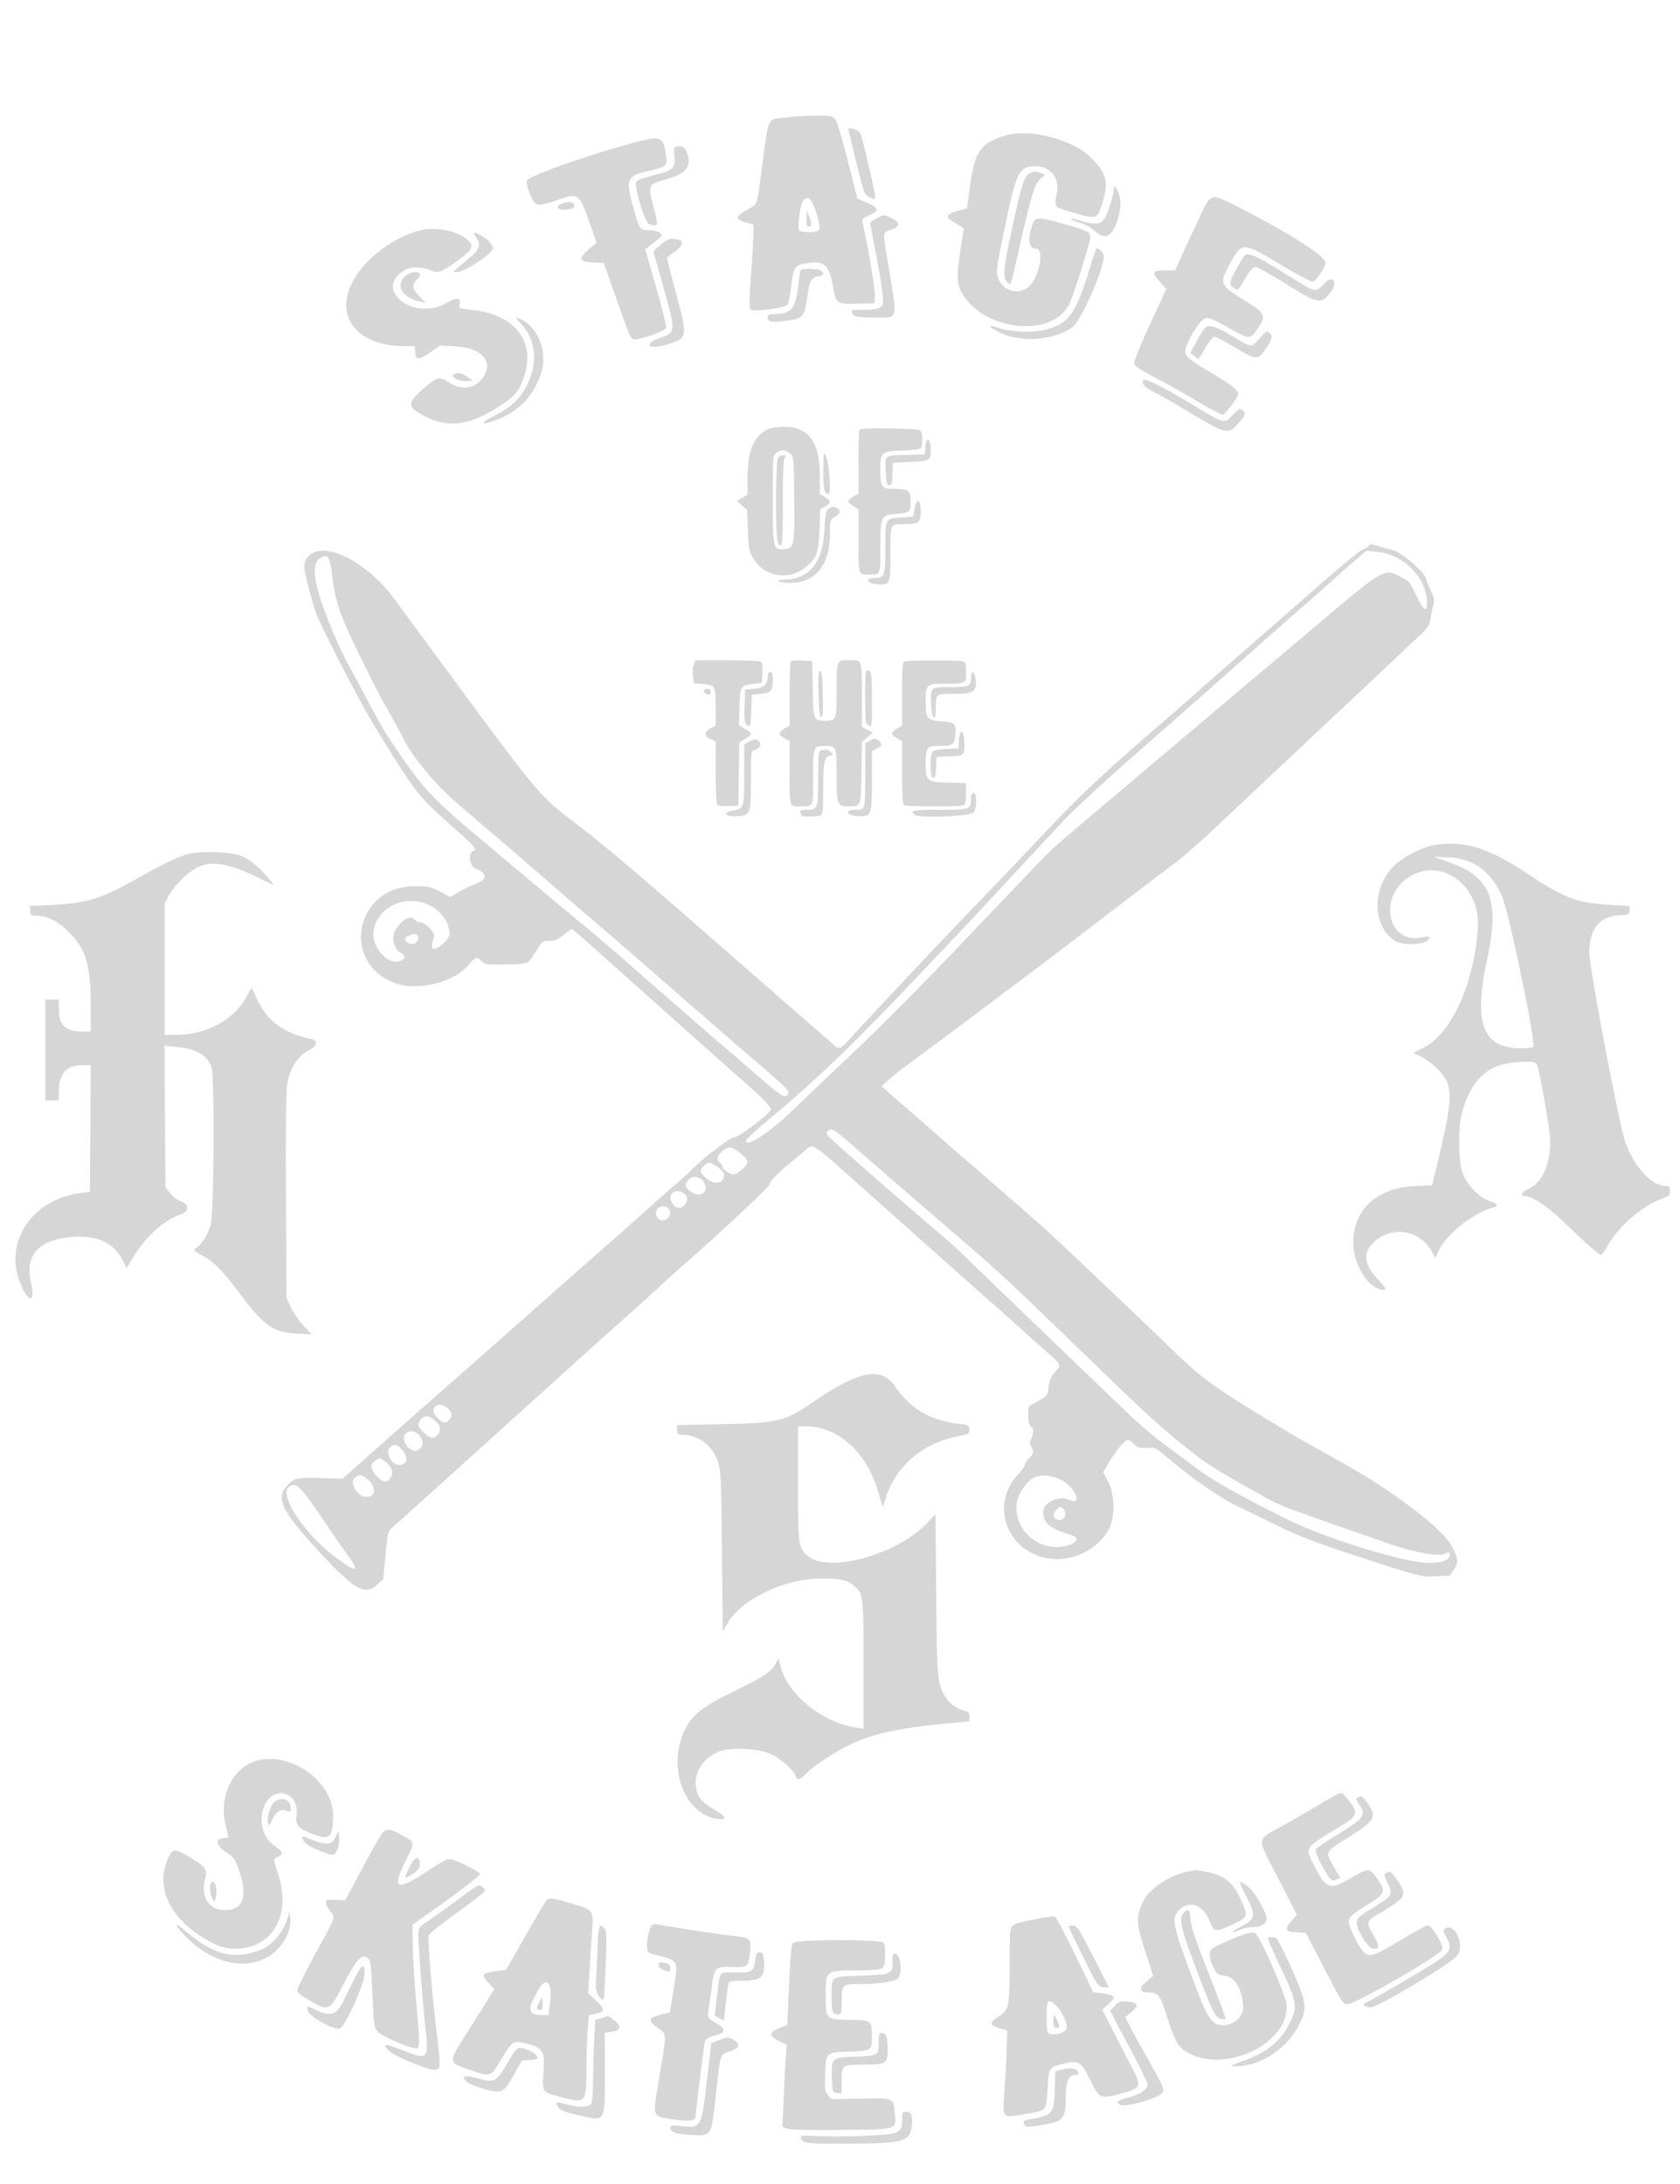 <svg xmlns="http://www.w3.org/2000/svg" viewBox="0 0 1000 1300">

<path fill="#d6d6d6" d="M476.899 69.218c-7.48.395-14.77 1.163-16.2 1.706-3.344 1.272-3.904 3.501-7.175 28.576-3.162 24.236-2.242 21.62-8.948 25.456-6.848 3.918-7.031 5.557-.826 7.374l4.75 1.391-.037 5.389c-.021 2.965-.666 14.06-1.433 24.657-1.02 14.067-1.098 19.565-.291 20.372 1.738 1.738 21.052-.878 22.186-3.005.48-.899 1.427-6.05 2.105-11.447 1.41-11.222 2.136-12.138 10.47-13.211 9.533-1.227 12.009 1.306 14.495 14.826 1.754 9.536 2.188 9.822 14.36 9.482l10.145-.284.309-4.282c.244-3.379-4.76-32.834-7.455-43.883-.44-1.803.237-2.503 4.059-4.193 6.064-2.683 5.785-4.361-1.228-7.403l-5.816-2.522-5.684-22.284c-3.127-12.256-6.334-23.275-7.128-24.487-1.861-2.84-4.227-3.095-20.658-2.228m28.096 7.705c-.003.317 2.12 9.203 4.718 19.746 4.668 18.943 4.762 19.187 8.005 20.734 2.992 1.426 3.282 1.424 3.282-.031 0-2.612-7.862-36.245-8.946-38.271-.899-1.68-7.046-3.577-7.059-2.178m94.202 3.571c-15.275 4.297-19.044 9.525-21.814 30.259l-1.771 13.252-5.806 1.629c-6.339 1.779-7.272 3.427-3.306 5.843 1.375.838 3.561 2.167 4.859 2.953l2.358 1.431-1.843 11.819c-2.431 15.587-2.385 20.88.224 25.835 12.285 23.332 53.884 28.271 64.321 7.636 2.571-5.084 12.581-36.9 12.581-39.989 0-2.96-1.713-3.838-14.897-7.632-15.092-4.344-17.795-4.471-19.153-.899-3.503 9.213-2.834 15.369 1.67 15.369 5.752 0 1.356 19.165-5.413 23.6-6.158 4.035-14.55.99-17.094-6.201-1.298-3.671-1.054-5.542 3.844-29.409 6.907-33.663 8.549-36.99 18.259-36.99 9.371 0 14.611 6.815 12.765 16.6-1.475 7.82-1.719 7.531 9.019 10.68 15.427 4.523 14.978 4.681 18.506-6.49 3.64-11.521 1.803-17.561-8.172-26.871-10.844-10.121-35.321-16.311-49.137-12.425M373 86.14c-27.299 7.578-58.367 18.768-59.37 21.382-.624 1.625 1.677 8.772 3.931 12.212 1.952 2.978 3.956 2.865 14.708-.826 12.035-4.133 12.539-3.776 18.463 13.073l4.341 12.347-4.715 4.149c-6.298 5.542-5.663 7.319 2.76 7.724l6.218.299 7.61 21.5c8.57 24.209 8.474 24 11.061 24 4.148 0 17.88-5.069 18.431-6.803.306-.965-2.344-11.866-5.888-24.226l-6.444-22.471 2.697-2.132c7.928-6.267 7.891-6.216 5.756-7.867-1.068-.826-3.768-1.508-6-1.516-5.68-.022-5.8-.184-9.365-12.672-4.986-17.464-4.25-19.468 8.222-22.38 10.967-2.561 11.906-3.295 11.103-8.68-1.914-12.83-2.398-12.976-23.519-7.113m28.456 1.931c-.364.589-.367 3.04-.006 5.447.803 5.355-1.168 7.806-7.647 9.505-11.285 2.959-14.665 4.174-15.154 5.448-1.158 3.019 5.427 24.315 7.709 24.927 5.57 1.494 5.623 1.345 3.057-8.648-3.965-15.441-4.294-14.769 9.129-18.647 10.977-3.172 13.895-8.613 9.305-17.353-1.009-1.921-5.341-2.381-6.393-.679m211.846 14.941c-3.53 1.422-4.787 5.133-10.323 30.488-5.85 26.792-6.314 31.61-3.328 34.595 1.979 1.979 1.993 1.946 5.327-12.805 8.757-38.749 10.737-45.613 14.009-48.553l3.074-2.763-2.596-.987c-3.02-1.148-3.252-1.147-6.163.025M663 112.948c0 1.072-1.143 5.566-2.539 9.986-3.369 10.663-5.674 11.804-17.131 8.473-7.392-2.148-7.955-1.1-.636 1.183 3.193.996 7.025 3.017 8.514 4.492 6.018 5.957 10.487 4.238 13.697-5.266 2.458-7.28 2.654-12.542.646-17.348-1.622-3.882-2.551-4.435-2.551-1.52m50.146 18.302c-3.697 7.838-8.28 17.722-10.184 21.966l-3.462 7.715-6.25.035c-7.53.041-7.944 1.154-2.622 7.044l3.629 4.017-9.702 20.956c-5.52 11.924-9.563 21.918-9.378 23.186.251 1.736 3.42 3.867 14.323 9.636 7.7 4.075 19.149 10.527 25.441 14.338 6.293 3.811 12.129 6.798 12.969 6.636 1.71-.33 9.09-10.405 9.09-12.411 0-2.145-3.932-5.195-16.128-12.507-15.657-9.388-16.662-10.503-14.521-16.11 2.773-7.262 8.567-15.692 11.246-16.365 1.837-.461 5.151.904 13.36 5.501 13.259 7.425 13.154 7.42 17.614.704 5.211-7.848 4.752-8.944-6.75-16.117-16.024-9.993-16.228-10.464-9.742-22.474 7.084-13.117 7.496-13.109 30.325.597 9.761 5.86 18.29 10.351 19.083 10.046 2.292-.879 7.513-8.723 7.513-11.287 0-3.773-20.868-17.186-49.815-32.02-19.444-9.964-17.88-10.38-26.039 6.914m-235.012-11.912c-1.884 2.27-3.71 16.486-2.299 17.897 1.415 1.415 10.086 1.244 11.559-.229.694-.694.451-3.177-.759-7.763-2.679-10.151-5.534-13.479-8.501-9.905m-143.384 1.806c-5.282 1.964-2.363 4.569 3.82 3.409 2.614-.49 3.469-1.115 3.232-2.36-.386-2.024-3.275-2.454-7.052-1.049m145.331 9.106c-.061 3.592.285 4.75 1.419 4.75 1.843 0 1.858-2.522.036-6.5l-1.374-3-.081 4.75m41.669-.182c-2.062 1.089-3.748 2.307-3.745 2.706.003.399 1.135 6.576 2.514 13.726 3.974 20.597 5.669 32.332 4.983 34.494-.791 2.492-4.211 3.466-12.249 3.489-3.436.009-6.249.159-6.25.333-.029 3.433 2.289 4.184 12.91 4.184 15.276 0 14.523 2.93 8.522-33.136-3.097-18.614-3.208-17.44 1.815-19.114 5.658-1.885 5.94-4.102.853-6.697-4.83-2.464-4.656-2.465-9.353.015M249 137.386c-21.345 6.29-40.45 24.596-42.632 40.85C204.17 194.606 218.172 206 240.489 206h6.39l.311 3.75c.395 4.781 2.011 4.733 9.29-.281l5.439-3.746 9.621.503c17.236.902 23.815 11.354 13.417 21.316-4.311 4.13-11.809 4.218-17.596.208-5.567-3.858-7.102-3.531-14.846 3.165-10.598 9.164-10.489 11.277.887 17.072 13.549 6.902 26.615 5.111 43.475-5.96 9.991-6.56 12.1-9.055 15.042-17.786 6.948-20.627-5.051-36.649-29.637-39.572-9.235-1.098-9.377-1.155-8.776-3.548 1.039-4.142-1.461-4.319-8.154-.575-19.244 10.762-43.293-8.149-24.854-19.544 3.952-2.443 10.35-2.422 16.216.053 4.177 1.762 6.42.905 15.846-6.055 8.278-6.113 9.515-8.153 6.78-11.18-5.676-6.281-20.319-9.387-30.34-6.434m33.032 1.344c.017.423.692 1.644 1.5 2.711 2.822 3.731 1.847 7.13-3.282 11.438-2.613 2.194-6.1 5.13-7.75 6.524l-3 2.534 2.559.031c3.868.048 18.848-9.485 21.176-13.476 1.047-1.797-2.724-6.191-7.33-8.54-2.148-1.096-3.891-1.646-3.873-1.222m111.149 7.064-4.318 3.734 4.488 15.986c9.287 33.074 9.301 32.047-.514 35.626-10.362 3.778-6.935 7.301 3.899 4.007 12.828-3.9 12.802-3.744 5.351-31.812-2.798-10.54-5.087-19.4-5.087-19.688 0-.287 2.025-1.977 4.5-3.754 4.908-3.525 5.773-6.319 2.25-7.263-4.284-1.148-6.269-.553-10.569 3.164m256.402 10.956c-8.922 29.428-12.576 35.016-25.52 39.026-7.633 2.365-21.634 2.112-29.313-.529-7.781-2.677-7.263-1.117.978 2.94 12.089 5.953 32.445 4.258 42.688-3.555 5.222-3.983 18.584-34.239 18.584-42.081 0-2.063-2.359-4.551-4.316-4.551-.247 0-1.642 3.938-3.101 8.75m89.139-1.5c-7.272 12.521-7.643 13.916-4.29 16.113 2.369 1.553 2.488 1.498 4.642-2.135 4.942-8.336 6.492-10.214 8.426-10.215 1.1 0 9.188 4.496 17.973 9.993 18.451 11.544 20.501 12.065 25.423 6.459 6.009-6.844 3.113-12.973-3.001-6.351-4.305 4.663-5.276 4.637-13.395-.361-32.654-20.104-32.072-19.884-35.778-13.503m-262.055 5.5c-.248.412-.989 5.025-1.648 10.25-1.665 13.218-4.212 15.976-14.769 15.994-2.52.005-3.25.431-3.25 1.899 0 2.762 2.112 3.17 10.74 2.077 10.194-1.293 11.101-2.279 12.683-13.784 1.373-9.989 2.292-11.745 6.646-12.701 3.189-.701 3.578-1.438 1.731-3.285-1.301-1.301-11.396-1.676-12.133-.45m-234.973 3.276c-6.754 5.313-2.531 13.181 8.306 15.474l3.5.74-3.75-3.668c-4.405-4.309-4.753-7.281-1.239-10.582 4.24-3.984-1.974-5.774-6.817-1.964m68.056 28.224c9.404 9.727 10.752 23.61 3.645 37.548-4.182 8.201-9.276 12.708-21.301 18.841-5.827 2.972-5.459 4.282.647 2.305 15.43-4.996 25.391-15.117 29.752-30.231 3.262-11.302-2.145-25.314-11.693-30.302-4.187-2.187-4.467-1.696-1.05 1.839m407.007 3.5c-.854.963-3.04 4.605-4.857 8.093l-3.304 6.344 2.416 1.822 2.415 1.822 3.883-6.484c2.135-3.566 4.451-6.702 5.146-6.968.695-.267 6.126 2.464 12.07 6.068 13.27 8.047 14.159 8.108 18.852 1.294 3.986-5.787 4.415-7.838 2.048-9.802-1.353-1.124-2.136-.649-5.578 3.377-4.986 5.833-4.364 5.882-16.522-1.316-10.618-6.286-13.993-7.152-16.569-4.25m-446.639 27.156c-2.337 1.48 3.071 4.278 7.556 3.909l3.826-.315-3.5-2.246c-3.751-2.408-5.686-2.739-7.882-1.348m410.272 3.519c-.89 2.32 1.196 4.338 8.05 7.789 3.333 1.678 13.208 7.357 21.944 12.619 19.176 11.55 20.936 11.886 26.773 5.117 4.247-4.925 4.58-6.094 2.277-8.005-1.338-1.111-2.121-.692-5.385 2.878-5.04 5.514-5.336 5.459-20.724-3.819-22.43-13.525-32.216-18.451-32.935-16.579m-222.954 28.988c-8.594 3.742-12.432 12.62-12.442 28.78l-.007 10.307-3.243 1.853-3.244 1.852 3.131 2.648 3.131 2.647.417 12.068c.378 10.931.674 12.506 3.146 16.723 6.593 11.251 21.577 13.621 31.643 5.005 6.333-5.422 7.286-8.108 7.828-22.091l.477-12.295 2.864-1.481c3.656-1.89 3.615-3.494-.143-5.632L488 294.093v-10.365c0-16.261-3.738-24.602-12.718-28.376-4.08-1.714-13.846-1.681-17.846.061m54.231.254c-.367.366-.667 9.13-.667 19.474v18.808l-3 1.551c-1.65.853-3 2.118-3 2.81 0 .692 1.35 2.056 3 3.031l3 1.772v18.837c0 20.76-.23 20.05 6.5 20.05 6.606 0 6.499.261 6.515-15.857.019-18.793.313-19.451 9.054-20.206 8.551-.739 8.931-1.057 8.931-7.461 0-6.575-1.201-7.476-9.959-7.476-7.289 0-8.041-1.111-8.041-11.874 0-9.961.609-10.468 13.142-10.95 6.233-.239 10.651-.851 11.093-1.537 1.179-1.829.875-9.129-.435-10.439-1.295-1.295-34.876-1.79-36.133-.533m39.14 10.583-.307 4.25-9.5.249c-14.909.391-14.131-.146-13.79 9.519.24 6.797.583 8.266 1.993 8.535 1.447.277 1.747-.699 2-6.489l.297-6.814 10-.5c12.278-.614 12.5-.748 12.5-7.559 0-6.932-2.704-7.941-3.193-1.191m-88.584 3.307c-2.201 1.541-2.223 1.813-2.223 27.845 0 29.557.13 30.094 7.134 29.418 5.614-.541 5.922-2.19 5.628-30.16-.261-24.754-.27-24.846-2.623-26.75-2.864-2.317-4.978-2.411-7.916-.353m27.859 10.493c-.079 11.099.578 13.95 3.215 13.95 1.51 0 .259-18.161-1.516-22-1.603-3.468-1.619-3.394-1.699 8.05M463.2 272.2c-1.555 1.555-1.706 47.987-.165 50.866 2.524 4.716 2.965 1.166 2.965-23.866 0-18.733.329-26.129 1.2-27 .933-.933.756-1.2-.8-1.2-1.1 0-2.54.54-3.2 1.2m81.218 30.55-.918 4.75-7.288.5c-9.291.637-9.178.419-9.197 17.816-.018 16.764-.496 18.184-6.124 18.184-6.366 0-5.079 3.391 1.446 3.808 7.53.481 7.663.18 7.663-17.349 0-19.493-.48-18.459 8.572-18.459 8.267 0 9.428-.905 9.428-7.352 0-7.631-2.245-8.82-3.582-1.898m-51.112.106c-1.796 1.431-2.136 3.107-2.618 12.94-.944 19.246-8.985 28.972-24.188 29.252-6.269.116-3.286 1.775 3.384 1.882 15.38.246 24.116-10.403 24.116-29.396 0-7.943.059-8.138 3-9.875 3.594-2.123 3.827-3.961.685-5.393-1.804-.822-2.769-.692-4.379.59m321.185 22.159c-.345.558-2.059 1.635-3.809 2.392-1.75.757-13.532 10.473-26.182 21.591a14776.596 14776.596 0 0 1-45.5 39.793c-12.375 10.769-24.765 21.633-27.533 24.144-2.768 2.511-9.73 8.615-15.471 13.565-39.077 33.694-51.518 45.309-73.928 69.02a6645.937 6645.937 0 0 1-41.005 42.992c-24.821 25.785-53.498 56.255-75.517 80.238-5.453 5.94-6.093 6.139-9.556 2.975-1.37-1.251-9.465-8.335-17.99-15.742a10836.836 10836.836 0 0 1-28.061-24.475c-62.672-54.923-86.706-75.482-102.883-88.008-28.71-22.23-21.246-13.249-100.561-121-2.834-3.85-8.238-11.175-12.009-16.278-16.446-22.251-41.961-34.836-50.85-25.079-3.299 3.622-3.256 6.874.258 19.357l3.425 12.162c1.992 7.075 25.861 53.635 35.738 69.715 24.61 40.065 25.572 41.306 46.193 59.592 13.871 12.301 14.975 13.624 12.25 14.669-3.027 1.162-1.953 8.932 1.428 10.332 7.632 3.161 7.388 6.527-.692 9.528-2.605.967-6.848 3.031-9.43 4.587l-4.694 2.828-6.223-3.207c-5.681-2.927-7.013-3.203-15.306-3.176-34.87.114-44.082 45.302-11.73 57.539 13.417 5.076 34.649-.015 43.901-10.527 4.592-5.217 4.824-5.287 7.914-2.384 2.111 1.983 3.231 2.14 13.875 1.945 14.284-.262 13.501.065 18.362-7.687 3.886-6.198 4.163-6.416 8.14-6.416 3.226 0 5.044-.758 8.39-3.5 2.349-1.925 4.562-3.5 4.917-3.5.355 0 7.059 5.747 14.897 12.772 13.337 11.952 47.927 42.856 55.751 49.809 1.925 1.71 6.22 5.542 9.545 8.515 3.325 2.972 9.4 8.372 13.5 11.998 4.1 3.627 10.213 9.041 13.584 12.03 5.754 5.103 11.371 11.091 11.371 12.124 0 2.067-19.3 16.752-22.017 16.752-2.612 0-20.297 13.748-26.983 20.977-.275.297-4.1 3.685-8.5 7.529s-12.514 11.04-18.032 15.991c-5.517 4.952-13.167 11.745-17 15.097-8.365 7.315-24.077 21.181-54.996 48.534-19.685 17.414-48.639 42.925-58.972 51.961-1.65 1.442-7.761 6.85-13.58 12.017a63749.87 63749.87 0 0 1-22.83 20.259l-12.25 10.865-9.67-.305c-17.156-.54-18.439-.337-22.429 3.538-8.021 7.79-4.866 14.989 17.009 38.809 22.187 24.16 28.404 27.747 36.027 20.784 1.773-1.619 3.263-3.081 3.312-3.25.05-.168.683-6.602 1.408-14.297 1.275-13.536 1.414-14.073 4.258-16.5 2.419-2.065 19.228-17.198 57.193-51.491a592.444 592.444 0 0 0 6.572-6.018c1.168-1.1 4.117-3.762 6.552-5.915 2.436-2.154 6.941-6.204 10.013-9 3.072-2.797 7.355-6.66 9.517-8.585 2.163-1.925 8.642-7.775 14.398-13a4467.378 4467.378 0 0 1 14.372-13c2.149-1.925 4.406-3.951 5.017-4.502.611-.55 7.636-6.827 15.611-13.948 7.975-7.12 17.425-15.67 21-19 3.575-3.329 8.75-8.018 11.5-10.419 22.279-19.455 52.5-47.688 52.5-49.047 0-1.801 4.992-6.855 14.484-14.662 3.291-2.707 6.883-5.727 7.981-6.711 3.159-2.832 4.441-2.045 21.667 13.289 8.958 7.975 31.182 27.775 49.386 44 18.204 16.225 36.442 32.425 40.529 36 6.929 6.061 17.816 15.838 18.953 17.02.275.286 4.55 4.074 9.5 8.419 11.229 9.855 11.353 10.059 8.164 13.402-2.958 3.101-4.664 7.149-4.664 11.069 0 3.181-1.733 4.969-7.75 7.994-4.205 2.114-4.25 2.193-4.25 7.494 0 3.542.508 5.779 1.5 6.602 1.81 1.502 1.911 4.003.306 7.527-.926 2.032-.926 3.051 0 4.534 1.761 2.82 1.478 4.323-1.306 6.939-1.375 1.292-2.5 3.007-2.5 3.812 0 .806-1.84 3.461-4.089 5.9C587.526 897.658 601.758 928 629.5 928c12.299 0 25.095-7.369 30.388-17.5 3.914-7.492 3.756-20.596-.346-28.672l-2.881-5.672 3.42-5.671C664.31 863.47 669.743 857 671.404 857c.686 0 2.308 1.129 3.603 2.508 1.997 2.125 3.145 2.475 7.521 2.291 4.812-.201 5.535.097 10.569 4.352 16.027 13.547 32.923 25.37 43.403 30.373 6.05 2.888 17.504 8.45 25.454 12.361 10.306 5.07 21.498 9.421 39 15.159 45.221 14.828 44.533 14.647 53.833 14.2l8.287-.399 2.454-3.709c2.732-4.127 2.523-6.195-1.397-13.88-5.074-9.945-34.799-32.636-64.4-49.16-27.46-15.33-26.623-14.847-44.731-25.795-31.643-19.13-40.17-25.326-56-40.697-17.28-16.778-71.046-67.856-77.561-73.683-6.919-6.188-40.695-35.572-50.439-43.879-3.575-3.048-6.725-5.781-7-6.073-.648-.688-23.546-20.701-27.425-23.969-1.632-1.375-4.947-4.285-7.367-6.466l-4.4-3.965 3.867-3.535c2.127-1.944 5.208-4.52 6.846-5.726 10.472-7.704 58.159-43.272 58.979-43.99.55-.481 6.4-4.874 13-9.76 6.6-4.887 27.911-21.074 47.357-35.971 19.446-14.898 39.335-30.034 44.198-33.635 4.863-3.602 16.178-13.494 25.144-21.982A8877.66 8877.66 0 0 1 747 470.443c3.575-3.351 15.05-14.129 25.5-23.953 10.45-9.823 22.375-21.013 26.5-24.866 4.125-3.853 14.925-14.03 24-22.616 9.075-8.585 19.067-17.995 22.204-20.911 4.936-4.586 5.788-5.926 6.331-9.949.345-2.556 1.083-6.133 1.64-7.947.854-2.784.607-4.155-1.581-8.778-1.427-3.013-2.594-5.931-2.594-6.486 0-3.477-14.896-16.525-19.967-17.49-1.393-.265-4.618-1.149-7.167-1.964-5.479-1.753-6.539-1.82-7.375-.468m-9.094 9.609c-4.343 3.753-8.122 7.094-8.397 7.422-.275.329-9.95 8.869-21.5 18.978-11.55 10.109-25.288 22.226-30.529 26.928-9.627 8.636-52.956 46.898-64.605 57.048-21.108 18.394-40.919 36.628-47.805 44-17.586 18.827-20.556 22.02-32.558 35-18.193 19.676-24.094 25.954-54.976 58.481-36.581 38.529-60.027 61.102-85.329 82.153-8.359 6.955-15.343 13.257-15.521 14.005-1.193 5.02 12.617-3.508 25.451-15.718 4.869-4.632 13.581-12.938 19.362-18.46a3551.906 3551.906 0 0 1 18.997-18c14.076-13.204 42.371-41.697 63.517-63.961 10.97-11.55 24.705-25.95 30.523-32 5.817-6.05 13.478-14.092 17.025-17.872 3.546-3.78 10.273-10.067 14.948-13.972 4.675-3.905 9.007-7.562 9.627-8.128.62-.565 21.995-18.649 47.5-40.186a752700.45 752700.45 0 0 0 87.23-73.671c46.597-39.362 45.142-38.492 55.57-33.208 4.802 2.433 5.45 3.22 9.179 11.141 4.269 9.07 6.467 10.396 6.289 3.795-.395-14.692-13.736-28.205-29.513-29.895l-6.587-.705-7.898 6.825m-614.572-2.586c-5.986 3.493-4.342 15.138 5.641 39.962 4.347 10.808 7.054 16.509 13.535 28.5 1.487 2.75 4.859 9.05 7.494 14 9.154 17.193 10.789 20.041 15.793 27.5 18.127 27.02 23.182 32.557 51.212 56.098 41.844 35.143 52.412 43.981 61.462 51.402 5.366 4.4 16.425 13.85 24.577 21a8013.628 8013.628 0 0 0 27.391 23.901c6.914 5.995 15.495 13.483 19.07 16.639 3.575 3.156 8.57 7.476 11.099 9.599 2.529 2.124 10.854 9.28 18.5 15.904 18.493 16.02 20.136 17.151 22.083 15.204 1.914-1.915.154-3.774-19.182-20.259-7.7-6.566-14.484-12.398-15.075-12.962-.591-.565-7.306-6.426-14.922-13.026a7502.561 7502.561 0 0 1-23.425-20.387L383.5 574.1c-4.963-4.343-23.034-19.934-35.905-30.977-6.652-5.708-13.895-11.952-16.095-13.877-13.871-12.133-45.991-39.727-56.921-48.901-13.653-11.459-28.033-28.247-33.834-39.501-3.362-6.522-8.981-16.784-12.509-22.844-3.512-6.034-18.201-35.711-22.116-44.684-4.761-10.912-6.954-18.817-8.272-29.816-1.477-12.331-2.545-14.075-7.023-11.462m222.077 63.712c-.577 1.512-.771 4.608-.432 6.88l.616 4.13 5.549.46c7.083.587 7.331 1.059 7.35 14.004l.015 10.725-3 1.551c-1.696.877-3 2.357-3 3.404 0 1.116 1.193 2.348 3 3.096l3 1.243.015 18.128c.009 9.971.388 18.716.843 19.434.567.894 2.686 1.208 6.735 1l5.907-.305.272-18.797.272-18.797 3.478-2.052c4.367-2.576 4.353-3.405-.107-6.036l-3.584-2.115.334-10.804c.385-12.409.641-12.85 7.982-13.746l5.353-.653.305-5.907c.208-4.049-.106-6.168-1-6.735-.718-.455-9.754-.834-20.08-.843L413.95 393l-1.048 2.75m57.807-2.126c-.39.39-.709 9.159-.709 19.486v18.777l-3 1.772c-1.65.975-3 2.339-3 3.031 0 .692 1.35 1.957 3 2.81l3 1.551v18.868c0 20.959-.306 20.081 7 20.081 7.233 0 7 .578 7-17.407 0-18.319.103-18.593 7-18.593 6.838 0 7 .399 7 17.266 0 17.762.354 18.74 6.785 18.719 7.855-.026 7.678.42 8.003-20.197l.288-18.288 3.194-2.663 3.194-2.664-3.226-1.836-3.225-1.837-.007-18.168c-.007-22.437.381-21.332-7.496-21.332-7.727 0-7.478-.633-7.496 19.05-.016 16.545-.185 16.95-7.092 16.95-6.661 0-6.834-.461-7.146-19.072L483.5 393.5l-6.041-.292c-3.323-.161-6.36.026-6.75.416m68.041.065c-1.589.415-1.75 2.197-1.75 19.328v18.87l-3 1.772c-1.65.975-3 2.339-3 3.031 0 .692 1.35 1.957 3 2.81l3 1.551v18.868c0 16.282.217 18.95 1.582 19.474 2.061.791 32.775.791 34.836 0 1.211-.465 1.582-2.085 1.582-6.909v-6.302l-10.582-.341c-12.84-.414-13.418-.892-13.418-11.098 0-9.82.709-10.74 8.285-10.758 7.92-.02 8.899-.711 9.396-6.628.551-6.566-.209-7.303-8.253-7.998-8.695-.751-9.428-1.615-9.428-11.116 0-11.009.238-11.243 11.453-11.243 12.556 0 12.547.005 12.547-6.99 0-5.145-.246-5.843-2.25-6.38-2.563-.687-31.337-.637-34 .059m-51.529 18.886c.205 10.085.621 13.875 1.558 14.186 1.006.334 1.219-2.512 1-13.336-.205-10.085-.621-13.875-1.558-14.186-1.006-.334-1.219 2.512-1 13.336M515 414.759c0 14.677.137 15.846 2 17.009 1.968 1.229 2 .999 2-14.178 0-16.201-.335-18.59-2.607-18.59-1.132 0-1.393 2.956-1.393 15.759m-58.015-12.509c-.033 5.145-2.175 7.217-8.008 7.75l-5.477.5-.288 9.917c-.278 9.552.23 11.508 3 11.568.392.008.842-4.148 1-9.235l.288-9.25 5.307-.533c6.205-.623 7.157-1.713 7.178-8.217.011-3.562-.36-4.75-1.485-4.75-.885 0-1.506.923-1.515 2.25m121.015.967c0 5.158-1.283 5.781-11.95 5.798-12.337.02-12.206-.085-11.845 9.492.356 9.461 2.795 12.217 2.795 3.158 0-8.741-.091-8.665 10.384-8.665 11.804 0 13.85-1.184 13.417-7.764-.358-5.447-2.801-7.208-2.801-2.019m-159 8.166c0 .761.9 1.619 2 1.907 1.483.388 2 .03 2-1.384 0-1.239-.699-1.906-2-1.906-1.1 0-2 .623-2 1.383m151.805 29.367-.305 4.75-6.958.3c-3.827.166-7.54.783-8.25 1.373-1.937 1.607-1.792 15.827.16 15.827 1.083 0 1.528-1.589 1.75-6.25l.298-6.25 6-.257c10.636-.457 10.5-.356 10.5-7.762 0-8.134-2.691-9.592-3.195-1.731m-53.053.132-2.748 1.618-.002 18.168C515 482.411 515.109 482 509.32 482c-6.966 0-5.764 3.386 1.348 3.799 7.958.462 8.332-.502 8.332-21.496v-17.252l3.064-1.584c3.318-1.716 3.425-3.116.381-5-1.568-.97-2.478-.89-4.693.415m-72.002.69-2.75 1.492v17.534c0 20.066-.249 20.912-6.42 21.838-6.992 1.048-5.164 3.753 2.27 3.36 7.809-.413 8.117-1.245 8.135-21.979.014-15.534.146-16.724 1.925-17.288 3.159-1.003 4.551-3.269 3.09-5.029-1.536-1.851-2.731-1.837-6.25.072m43 5.117c-1.576.412-1.75 2.071-1.75 16.684 0 18.286-.124 18.627-6.807 18.627-3.608 0-4.297.287-3.8 1.582.334.87.607 1.77.607 2 0 .651 9.645.491 11.418-.189 1.344-.516 1.582-2.836 1.582-15.435 0-16.176.71-19.632 4.133-20.131 2.138-.312 2.16-.408.483-2.077-1.764-1.755-2.617-1.91-5.866-1.061M578 475.066c0 6.83-.278 6.934-18.535 6.934-15.939 0-18.075.419-15.029 2.947 2.671 2.216 33.401 1.002 35.147-1.388 1.979-2.711 1.916-11.559-.083-11.559-1.007 0-1.5 1.007-1.5 3.066m275.553 27.997c-7.055 1.18-18.704 7.246-23.906 12.448-13.085 13.085-12.896 35.293.377 44.301 4.333 2.94 16.688 2.905 19.649-.057 2.387-2.386 1.564-2.728-4.046-1.68-18.97 3.544-25.258-22.613-8.414-35 19.339-14.223 44.53 3.508 42.459 29.885-2.64 33.62-15.941 62.521-32.604 70.848l-5.826 2.911 4.397 2.136c5.988 2.91 13.277 9.801 15.49 14.645 3.19 6.983 2.088 17.371-4.934 46.5l-3.736 15.5-10.479.516c-22.407 1.102-36.454 14.002-36.455 33.479-.002 12.198 7.809 25.866 15.948 27.909 4.342 1.09 4.175-.004-.813-5.336-8.658-9.257-9.711-15.863-3.516-22.058 10.892-10.892 27.998-8.303 35.35 5.35l1.864 3.46 2.233-4.818c4.292-9.266 20.882-22.277 32.164-25.228 3.43-.897 2.693-2.308-2.005-3.836-6.56-2.133-14.194-10.294-16.423-17.557-2.094-6.825-2.389-24.668-.545-32.977 3.264-14.708 10.46-25.072 20.448-29.451 6.512-2.854 22.665-4.055 24.386-1.813 1.07 1.393 5.589 25.121 7.477 39.257 2.322 17.386-2.766 31.325-12.976 35.555-3.24 1.342-4.279 4.048-1.555 4.048 4.666 0 13.394 5.893 24.364 16.452C944.164 740.232 951.885 747 953.085 747c.398 0 2.09-2.42 3.759-5.378 6.443-11.417 20.024-23.344 31.645-27.791 4.906-1.877 5.511-2.423 5.511-4.97 0-2.294-.446-2.865-2.25-2.883-8.9-.087-19.621-11.966-24.686-27.353C963.406 667.514 946 575.575 946 567.364c0-14.539 6.214-22.146 18.496-22.642 5.182-.21 5.488-.367 5.496-2.82l.008-2.597-11.25-.662c-20.132-1.185-27.469-3.942-49.75-18.698-23.384-15.486-37.714-19.849-55.447-16.882m-741.654 5.334c-6.66 1.91-14.402 5.62-29.415 14.094-22.099 12.474-30.757 15.184-51.734 16.196l-12.75.615v2.849c0 2.458.387 2.849 2.818 2.849 6.996 0 13.412 3.045 19.691 9.344 10.843 10.881 13.471 19.63 13.483 44.906L54 614l-4.25-.006C38.706 613.98 35 610.471 35 600.032V595h-8v60h8v-4.98C35 639.314 39.616 634 48.916 634h5.108l-.262 37.746-.262 37.746-5.63.703c-28.485 3.557-45.597 28.857-35.964 53.17 4.866 12.282 9.425 12.558 6.558.397-4.032-17.103 5.136-26.601 26.598-27.555 14.293-.635 23.354 4.209 28.65 15.316l1.638 3.435 3.885-6.487c7.296-12.182 18.595-22.44 28.015-25.434 5.344-1.699 5.481-6.311.239-8.041-1.951-.644-4.728-2.753-6.25-4.748l-2.739-3.59-.281-42.141-.281-42.141 7.106.759c12.057 1.288 18.121 4.823 20.895 12.18 1.881 4.991 1.412 87.141-.536 93.699-1.779 5.99-5.079 11.37-8.402 13.698-2.167 1.518-2.126 1.576 3.151 4.459 7.372 4.027 11.452 8.194 23.327 23.829 14.1 18.565 19.193 22.03 33.521 22.806l8.5.46-4.82-5.165c-2.651-2.841-6.026-7.738-7.5-10.883l-2.68-5.718-.287-60.825c-.184-39.081.085-62.836.753-66.449 1.812-9.801 6.386-16.807 13.284-20.344 4.614-2.366 5.113-5.564 1-6.408-16.352-3.357-26.153-10.631-32.448-24.084l-3.068-6.556-2.912 5.333C139.126 607.264 122.872 616 104.34 616H98v-78.066l2.419-4.717c3.104-6.053 11.809-14.542 17.581-17.144 8.41-3.792 18.057-2.146 34.835 5.945l10.334 4.984-3.056-3.859c-4.702-5.937-10.896-11.154-15.991-13.468-5.771-2.622-24.893-3.38-32.223-1.278m749.956 4.572c25.832 9.164 31.021 22.385 23.169 59.031-8.038 37.515-2.326 52.016 20.476 51.979 3.3-.005 6.475-.34 7.055-.744 2.054-1.431-14.659-81.815-18.842-90.624-6.866-14.458-17.205-21.721-31.713-22.279l-8.5-.327 8.355 2.964m-623.137 24.065c-8.492 2.128-14.796 8.534-16.302 16.564-1.804 9.613 8.34 21.402 15.768 18.326 3.593-1.488 3.559-2.994-.116-5.085-3.87-2.201-5.235-9.409-2.557-13.496 4.138-6.316 9.031-8.804 11.489-5.843.685.825 2.135 1.5 3.222 1.5 2.969 0 9.169 6.587 8.242 8.755-3.014 7.045-.936 9.196 4.482 4.637 4.563-3.84 5.308-5.736 4.065-10.351-2.994-11.118-16.091-18.065-28.293-15.007m4.532 19.997c-2.618 1.052-2.845 2.23-.763 3.958 2.416 2.006 6.513.428 6.513-2.508 0-2.674-1.662-3.093-5.75-1.45M493 672.987c-1.147.731-1.246 1.375-.421 2.735.974 1.604 25.961 23.59 60.921 53.601 16.188 13.897 13.323 11.299 26.634 24.151 31.886 30.786 78.387 75.491 94.147 90.512 4.83 4.604 13.605 11.934 19.5 16.291 5.896 4.357 14.994 11.093 20.219 14.969 8.789 6.519 25.181 15.658 52.5 29.271 22.138 11.032 67.975 25.221 83.052 25.711 8.468.274 13.448-1.485 13.448-4.751 0-1.759-.097-1.771-3.61-.435-4.289 1.63-19.351-1.405-35.659-7.186-7.827-2.774-15.356-5.411-16.731-5.86-5.033-1.643-33.7-11.863-40.5-14.439-3.85-1.459-9.475-4.05-12.5-5.758-3.025-1.708-7.075-3.99-9-5.071-17.054-9.575-25.386-14.639-30.5-18.537-18.585-14.165-27.768-22.27-54.5-48.1-66.292-64.057-61.28-59.382-93.5-87.207-35.447-30.611-41.457-35.813-52.885-45.77-18.105-15.776-18.068-15.751-20.615-14.127m-63.455 12.558c-2.907 2.908-3.193 4.673-1.045 6.455.825.685 1.5 1.813 1.5 2.507 0 1.596 4.347 4.493 6.742 4.493 2.227 0 8.258-5.351 8.258-7.327 0-2.276-7.713-8.673-10.457-8.673-1.349 0-3.598 1.145-4.998 2.545M419 694c-2.692 2.692-2.536 3.697 1.106 7.099 4.824 4.507 10.894 3.58 10.894-1.663 0-1.377-1.383-3.122-3.804-4.8-4.564-3.163-5.59-3.242-8.196-.636m-8.949 7.949c-2.732 2.732-2.585 4.486.584 6.978 4.424 3.48 9.365 2.489 9.365-1.879 0-5.176-6.527-8.521-9.949-5.099M400.2 710.2c-2.793 2.793.245 8.8 4.451 8.8 1.823 0 4.349-2.904 4.349-5 0-4.049-5.972-6.628-8.8-3.8m-9.161 9.728c-2.232 4.17 2.627 8.589 6.044 5.497 2.185-1.978 2.472-4.47.717-6.225-1.835-1.835-5.607-1.429-6.761.728m120.405 99.476c-6.412 2.008-15.511 6.952-25.613 13.916-18.833 12.982-21.712 13.715-56.581 14.399l-26.25.515v2.883c0 2.426.406 2.883 2.557 2.883 10.32 0 18.739 6.355 21.883 16.518 1.659 5.363 1.897 10.883 2.304 53.348l.453 47.366 2.854-4.998c7.992-13.992 33.195-26.304 54.449-26.596 12.296-.17 16.529.674 20.607 4.105 5.81 4.889 5.893 5.554 5.893 47.237v38.044l-4.25-.635c-20.042-2.992-40.786-19.648-45.006-36.137l-1.326-5.183-1.817 3.374c-2.514 4.668-7.595 7.982-25.93 16.911-17.077 8.317-23.387 13.248-27.654 21.613-11.107 21.77-1.371 50.263 18.31 53.588 6.884 1.163 6.446-1.015-1.089-5.416-7.905-4.617-10.315-7.645-11.013-13.835-1.002-8.894 4.613-17.167 14.116-20.797 7-2.673 23.271-1.811 30.659 1.624 5.685 2.644 13.451 9.564 14.523 12.943.864 2.721 2.652 2.397 5.99-1.087 4.231-4.417 16.053-12.34 25.29-16.949 13.902-6.937 29.459-10.394 59.447-13.209l12.75-1.197v-2.797c0-2.228-.56-2.929-2.75-3.444-4.465-1.052-8.999-4.249-11.297-7.967-5.008-8.103-5.248-10.695-5.69-61.569l-.415-47.646-4.174 4.559c-18.364 20.057-61.419 31.542-72.945 19.459-4.535-4.753-4.729-6.492-4.729-42.292V849h4.411c19.284 0 36.098 14.971 43.141 38.412l2.873 9.563 2.134-6.337c6.057-17.983 21.611-31.339 41.218-35.394 7.807-1.614 8.223-1.834 8.223-4.357 0-2.49-.361-2.699-5.75-3.326-17.413-2.027-29.095-8.755-38.214-22.008-5.192-7.547-11.443-9.327-21.592-6.149m-252.201 17.753c-2.003 2.003-1.452 4.269 1.793 7.378 3.193 3.059 5.055 2.853 7.369-.816 2.4-3.804-5.944-9.78-9.162-6.562m-8.588 7.672c-2.475 2.734-2.033 4.632 1.88 8.067 4.077 3.581 5.512 3.815 7.81 1.275 2.491-2.753 2.003-5.7-1.422-8.582-3.628-3.053-5.996-3.271-8.268-.76m-9.723 9.297c-2.301 4.301 3.786 11.166 7.933 8.946 3.128-1.674 3.55-4.68 1.135-8.073-2.643-3.711-7.308-4.16-9.068-.873m-8.182 6.954c-4.032 2.348-.213 10.92 4.864 10.92 4.788 0 5.66-4.332 1.797-8.923-2.759-3.28-3.881-3.616-6.661-1.997m-9.527 8.477c-3.045 2.132-2.788 4.73.881 8.908 3.616 4.119 6.229 4.483 8.4 1.17 1.935-2.954.804-6.461-3.064-9.504-3.238-2.546-3.383-2.56-6.217-.574m-11.473 9.523c-4.408 2.568.614 11.92 6.402 11.92 5.669 0 6.077-5.946.718-10.456-3.294-2.772-4.462-3.012-7.12-1.464m403.464.613c-3.755 1.819-8.912 9.179-9.819 14.014-2.422 12.914 7.423 25.593 20.958 26.99 10.461 1.08 19.367-4.567 11.137-7.062-13.011-3.944-16.49-6.881-16.49-13.922 0-5.145 9.033-9.562 14.707-7.191 5.056 2.113 6.426.592 3.781-4.197-4.464-8.082-16.541-12.377-24.274-8.632m-442.949 5.122c-6.831 4.339 8.304 27.728 27.056 41.81 13.23 9.934 15.308 9.58 7.413-1.265-2.346-3.223-7.15-10.135-10.675-15.36-17.187-25.473-19.495-27.916-23.794-25.185m456.39 14.014c-2.907 3.212-.731 6.965 3.297 5.686 3.518-1.116 2.344-7.515-1.379-7.515-.145 0-1.008.823-1.918 1.829m-477.601 149.838c-13.698 5.023-20.922 21.901-16.554 38.672 1.846 7.088 1.866 6.661-.309 6.661-6.443 0-6.069 4.174.793 8.838 4.471 3.039 5.138 4.023 7.463 11.003 5.129 15.4 2.165 23.159-8.846 23.159-9.092 0-14.258-8.012-11.671-18.103 1.62-6.321.898-7.408-8.804-13.266-9.215-5.563-10.415-5.493-13.183.764-8.176 18.485 2.678 38.296 27.823 50.784 10.831 5.378 25.591 2.767 33.196-5.874 7.602-8.635 9.233-21.354 4.599-35.865-3.088-9.67-3.083-8.881-.061-10.258 3.556-1.62 3.155-2.715-2.474-6.759-6.994-5.024-9.362-15.698-5.356-24.14 5.64-11.886 20.392-7.388 18.904 5.764-.752 6.646.432 8.014 10.295 11.901 9.302 3.667 11.381 1.591 11.381-11.366 0-20.951-27.107-39.281-47.196-31.915m634.373 25.424c-6.56 3.9-16.723 9.766-22.584 13.036-15.267 8.515-15.064 5.517-2.083 30.802l11.162 21.74-2.92 3.416c-4.57 5.344-4.043 6.76 2.644 7.115l5.647.3 10.979 21.25c10.087 19.521 11.195 21.25 13.618 21.25 4.829 0 55.12-28.978 56.491-32.551 1.007-2.623-6.059-14.449-8.634-14.449-.633 0-8 4.083-16.371 9.074-17.785 10.603-19.197 10.841-23.777 4.004-1.629-2.432-3.984-6.932-5.232-10-2.881-7.077-2.41-7.876 8.699-14.76 12.218-7.573 12.471-8.441 5.265-18.068-3.173-4.239-4.385-4.121-13.693 1.328-13.472 7.886-15.135 7.286-23.003-8.295-4.785-9.474-4.684-9.621 14.481-21.096 12.644-7.571 13.045-8.9 5.417-17.966-3.445-4.094-2.215-4.389-16.106 3.87m22.681-4.178c-1.147.725-1.015 1.409.75 3.888 4.681 6.573 3.213 8.584-13.728 18.803-6.254 3.772-11.619 7.506-11.922 8.298-.578 1.503 4.62 12.339 7.948 16.569 1.638 2.082 2.277 2.289 4.272 1.38l2.345-1.069-4.049-7.022c-4.996-8.667-5.235-8.221 9.282-17.349 15.341-9.647 16.656-11.974 11.211-19.831-3.008-4.34-4.053-4.967-6.109-3.667m-645.055 3.034c-2.384 2.384-4.393 9.405-3.499 12.224.573 1.806.89 1.554 2.467-1.969 2.229-4.979 5.256-6.852 8.605-5.326 2.188.997 2.374.864 2.374-1.697 0-5.216-6.01-7.169-9.947-3.232m64.27 18.452c-1.003 1.319-6.323 10.778-11.823 21.02l-10 18.62-4.5-.108c-2.475-.06-5.062-.069-5.75-.02-2.008.143-1.447 3.142 1.25 6.678 3.233 4.239 4.062 1.82-8.5 24.823-6.05 11.078-11 21.053-11 22.166 0 1.473 2.042 3.186 7.497 6.29 11.331 6.446 11.609 6.314 19.758-9.368 7.425-14.291 10.658-18.152 13.793-16.474 2.584 1.382 2.776 2.613 3.708 23.676.753 17.007.956 18.362 3.091 20.635 2.376 2.53 17.789 9.409 22.153 9.888 3.113.342 3.137-.674.675-28.225-.958-10.725-1.839-25.312-1.958-32.415l-.217-12.916 12-8.457c15.342-10.813 27.75-20.405 28.207-21.808.316-.972-11.728-7.093-17.331-8.809-1.603-.49-5.103 1.318-14.273 7.378-18.232 12.046-21.099 10.574-12.592-6.466 5.635-11.287 5.704-10.73-1.857-14.958-7.468-4.176-9.863-4.4-12.331-1.15m-27.516 1.849c-2.59 5.479-5.303 5.518-18.057.26-2.909-1.2-2.089 2.114 1.082 4.372 3.449 2.456 12.528 6.12 15.165 6.12 2.319 0 4.339-5.749 3.836-10.917l-.333-3.417-1.693 3.582m43.901 18.274c-3.455 7.045-3.46 7.028 1.324 4.34 3.996-2.246 5.74-5.409 4.607-8.36-1.112-2.898-3.247-1.451-5.931 4.02M709 1113.67c-12.112 1.926-24.806 10.131-28.792 18.612-4.131 8.787-3.961 12.346 1.377 28.878l4.838 14.985-3.883 3.26c-4.886 4.102-4.419 6.595 1.237 6.595 5.521 0 6.619 1.342 10.233 12.5 5.097 15.739 6.759 19.068 10.985 21.996 21.739 15.066 62.572-3.263 60.823-27.302-.372-5.123-13.962-36.63-18.092-41.944-1.73-2.227-7.82-.332-24.976 7.772-3.463 1.636-3.613 5.552-.459 11.978 2.031 4.137 2.564 4.54 6.609 5 6.287.714 11.044 8.98 11.088 19.265.021 4.966-5.912 10.235-11.526 10.235-7.45 0-9.384-3.032-19.853-31.134-10.526-28.257-11.351-32.778-6.806-37.323 6.244-6.244 14.181-3.439 18.186 6.429 2.71 6.679 3.417 6.787 13.584 2.089 9.18-4.241 9.436-4.891 5.46-13.843-5.072-11.42-10.065-15.513-21.498-17.627-3.246-.6-5.932-1.03-5.969-.955-.036.075-1.191.315-2.566.534m116.025 1.293c-1.268.802-1.164 1.572.75 5.512 3.549 7.303 3.338 7.691-8.025 14.781-9.582 5.978-10.241 6.598-10.109 9.509.219 4.84 6.955 15.235 9.872 15.235 3.757 0 3.758-1.438.005-8.266-4.629-8.422-4.909-7.761 6.049-14.3 13.914-8.302 14.453-9.912 6.764-20.184-2.629-3.512-3.069-3.701-5.306-2.287m-699.367 5.712c-1.106 1.107-.664 6.686.729 9.198l1.315 2.373.635-2.373c1.423-5.316-.378-11.499-2.679-9.198m615.951 7.575c6.383 12.154 5.939 14.183-4.205 19.213-5.385 2.67-4.472 3.428 1.25 1.037 1.975-.825 5.491-1.5 7.813-1.5 4.199 0 7.533-2.15 7.533-4.857 0-3.754-7.409-16.427-11.215-19.184-5.89-4.267-5.981-3.858-1.176 5.291m-467.668 1.5c-5.762 4.263-13.731 9.967-17.709 12.677-7.205 4.907-7.232 4.943-7.23 9.5.002 6.155 2.748 41.758 4.336 56.224 1.955 17.803 1.39 18.264-14.588 11.929-10.129-4.017-11.661-3.837-7 .824 3.017 3.017 22.462 11.096 26.706 11.096 3.883 0 4.016-1.605 1.686-20.333-2.799-22.496-5.705-57.757-4.927-59.785.337-.879 6.84-6.133 14.449-11.676 19.996-14.564 20.294-14.842 17.895-16.702-2.661-2.062-1.942-2.391-13.618 6.246m51.166 1.622c-.626.754-6.255 10.316-12.508 21.25L301.23 1172.5l-6.615.867c-7.72 1.012-8.327 2.272-3.495 7.257l3.12 3.219-3.815 6.329c-2.098 3.48-7.802 12.558-12.677 20.172-11.061 17.28-11.065 17.159.752 21.341 13.775 4.875 13.46 4.971 19.99-6.125 6.351-10.791 7.235-11.302 15.524-8.976 9.3 2.609 10.347 4.48 9.501 16.975-.807 11.915-.912 11.758 9.695 14.513 15.827 4.111 15.71 4.238 15.876-17.072.062-7.975.405-18.325.763-22.999l.651-8.499 4.25-.893c5.504-1.157 5.463-2.893-.19-8.055l-4.439-4.054.874-14.5c.48-7.975 1.156-18.55 1.501-23.5.798-11.441.602-11.69-12.214-15.479-11.468-3.39-13.543-3.616-15.175-1.649m379.464 7.199c-3.064 3.064-1.822 8.813 6.897 31.93 10.24 27.151 11.75 30.265 15.091 31.103 1.394.35 2.737.433 2.985.186.248-.248-4.326-12.565-10.164-27.371-8.328-21.12-10.643-28.05-10.747-32.168-.14-5.517-1.233-6.508-4.062-3.68m-532.993 1.929c-2.735 9.52-9.418 17.557-16.906 20.329-15.836 5.862-27.52 2.831-44.422-11.525-7.489-6.361-6.495-3.328 1.5 4.576 17.523 17.324 40.991 19.888 53.896 5.888 4.997-5.421 7.602-11.928 7.14-17.836-.336-4.304-.371-4.345-1.208-1.432m445.922 1.624c-12.986 2.66-13.207 2.725-14.93 4.449-1.308 1.308-1.571 4.524-1.577 19.248-.012 28.714-.274 30.177-6.122 34.168-6.445 4.398-6.305 5.337 1.129 7.556l3.5 1.044-.294 10.956c-.161 6.025-.74 16.998-1.285 24.384-1.284 17.393-1.662 16.936 12.008 14.534 13.341-2.343 12.844-1.791 13.666-15.208.787-12.852.66-12.657 9.731-14.895 8.766-2.164 10.357-1.123 15.956 10.434 4.885 10.083 5.848 10.523 16.816 7.681 13.672-3.543 13.899-4.121 6.871-17.475-2.75-5.225-7.67-14.736-10.934-21.135l-5.935-11.635 3.45-3.139c5.13-4.669 4.728-5.327-4.063-6.645l-4.768-.715-10.784-22.23c-5.931-12.226-11.38-22.452-12.109-22.725-.729-.272-5.376.334-10.326 1.348m-229.176 3.629c-1.626 1.069-3.545 9.188-3.15 13.327.318 3.339.491 3.461 7.286 5.158 11.243 2.807 11.289 2.912 8.565 19.606l-2.281 13.983-4.609 1.16c-8.415 2.119-8.929 3.683-2.635 8.013 5.513 3.793 5.467 2.41.957 29.255-4.182 24.894-4.715 23.317 8.54 25.297 9.231 1.379 13.003.879 13.003-1.722 0-1.695 5.008-42.054 5.511-44.415.306-1.436 1.775-2.48 4.717-3.353 8.207-2.437 8.524-3.813 1.828-7.933-4.583-2.819-4.91-3.283-4.471-6.335.261-1.812 1.099-7.967 1.864-13.678 1.775-13.249 2.194-13.699 12.457-13.351 9.319.316 9.608.074 10.534-8.842.861-8.302.698-8.437-11.94-9.879-9.419-1.074-38.338-5.506-42.907-6.574-1.151-.27-2.622-.142-3.269.283m-32.735 15.997c-.342 8.662-.781 17.639-.976 19.947-.323 3.818 3.212 9.919 4.764 8.224.212-.232.707-9.458 1.101-20.503.642-18.015.544-20.254-.953-21.75-2.992-2.992-3.307-1.865-3.936 14.082m280.493-15.066c.044.449 3.982 8.691 8.75 18.316 8.451 17.063 8.751 17.508 11.996 17.819l3.328.319-9.328-18.319c-8.41-16.516-9.599-18.35-12.078-18.635-1.513-.174-2.713.051-2.668.5m223.987 1.252c-1.204.762-1.06 1.605.903 5.306 3.573 6.733 2.564 8.812-7.394 15.236-8.419 5.431-38.677 23.055-40.794 23.761-2.564.854.557 2.967 3.642 2.467 5.262-.854 45.646-24.96 50.537-30.167 5.422-5.771-.703-20.521-6.894-16.603m-105.3 5.628c-.31.31 2.498 6.976 6.239 14.813 10.837 22.697 11.537 26.212 7.021 35.25-5.807 11.62-13.639 17.994-28.872 23.496-7.49 2.705-7.567 2.766-3.512 2.821 13.747.186 29.97-10.158 37.081-23.643 4.117-7.807 4.581-10.761 2.777-17.654-1.772-6.773-13.959-33.683-15.777-34.838-1.441-.915-4.153-1.049-4.957-.245m-282.802 2.976c-.886 1.067-1.595 8.785-2.309 25.133l-1.03 23.592-4.814 2.001c-6.189 2.572-6.241 4.642-.189 7.583l4.625 2.247-.603 8.702c-.332 4.786-.899 15.778-1.258 24.426l-.655 15.724 2.841 1.081c1.871.711 12.872.976 32.215.775 34.274-.355 32.824.11 31.797-10.202-.899-9.033-.324-8.795-20.355-8.424l-17.403.322-2.001-2.468c-1.758-2.168-1.961-3.653-1.665-12.216.451-13.038.636-13.211 14.62-13.659 12.986-.416 13.221-.577 13.202-9.029-.022-9.58.013-9.553-13.153-9.863-14.604-.343-14.332-.07-14.332-14.389 0-14.747.095-14.831 16.861-14.994 18.473-.18 18.078-.004 18.437-8.229.182-4.176-.157-7.381-.873-8.243-1.818-2.191-52.132-2.07-53.958.13m-22.452 10.353c-.93 6.759-1.947 7.37-11.984 7.199-9.889-.168-8.873-1.578-10.851 15.065l-1.266 10.656 2.793 1.65c1.536.908 2.794 1.287 2.796.844.006-1.726 2.088-18.93 2.548-21.057.456-2.106 1.001-2.25 8.514-2.25 10.737 0 13.188-2.07 12.735-10.754-.261-5.004-.578-5.786-2.448-6.052-1.881-.268-2.235.319-2.837 4.699m81.724.604c.324 7.448-.718 7.919-18.813 8.503-18.167.586-17.389.065-17.411 11.668-.018 9.802.467 11.332 3.592 11.332 2.319 0 2.393-.24 2.393-7.8 0-9.898.318-10.195 10.95-10.22 11.971-.028 21.228-1.502 22.782-3.628 2.614-3.575 1.243-14.352-1.827-14.352-1.569 0-1.831.708-1.666 4.497M392 1169.378c0 1.699 1.784 3.158 4.75 3.884 1.839.45 2.25.132 2.25-1.739 0-1.529-.747-2.49-2.25-2.893-3.509-.94-4.75-.745-4.75.748m-181.233 8.872c-2.341 4.537-5.218 10.325-6.393 12.861-3.801 8.198-7.511 9.435-16.189 5.395l-5.315-2.474.315 2.734c.382 3.312 15.853 11.928 19.146 10.662 3.156-1.213 14.669-26.781 14.669-32.574 0-6.818-1.342-6.086-6.233 3.396m109.862 5.941c-6.967 11.893-6.642 15.046 1.566 15.219l4.305.09.918-7.872c1.365-11.71-2.077-15.48-6.789-7.437m.12 8.209c-1.546 3.241-1.531 3.424.315 3.906 1.671.437 1.936-.029 1.936-3.4 0-4.768-.197-4.813-2.251-.506m302.918-.733c-.834.833-.883 15.605-.06 17.751 1.209 3.152 11.393.881 11.393-2.541 0-6.383-8.608-17.936-11.333-15.21m40.013 2.196-2.82 2.943 2.183 4.347c1.2 2.391 6.182 11.812 11.07 20.936s8.887 17.529 8.887 18.678c0 3.018-4.044 5.752-11.49 7.768-6.898 1.867-7.758 2.727-4.48 4.481 2.509 1.343 19.703-3.232 23.566-6.27 3.13-2.462 3.211-2.23-7.25-20.947-4.702-8.415-9.674-17.511-11.048-20.215l-2.499-4.915 3.85-3.257c4.572-3.866 3.856-5.409-2.812-6.065-3.78-.371-4.699-.048-7.157 2.516m-36.68 8.97c0 3.51.318 4.167 2.013 4.167 1.934 0 1.953-.147.468-3.699-2.156-5.16-2.481-5.222-2.481-.468m-269.103-1.566-3.603 1.014-.643 12.609c-.353 6.936-.645 17.702-.647 23.926-.002 6.223-.47 12.186-1.039 13.25-1.283 2.396-6.981 2.571-14.918.459-6.291-1.674-6.887-1.456-4.785 1.752 1.203 1.836 3.587 2.812 11.074 4.532 17.605 4.044 16.664 5.448 16.664-24.869v-23.916l4.086-.654c5.499-.879 6.109-3.009 1.875-6.543-1.862-1.555-3.627-2.77-3.923-2.701-.296.07-2.159.583-4.141 1.141M523 1215.878c0 7.606-.321 7.799-13.889 8.334-14.161.558-14.302.688-13.896 12.778.283 8.46.301 8.512 3.035 8.826l2.75.317v-7.367c0-9.591.219-9.763 12.45-9.781 14.218-.021 15.089-.6 14.906-9.91-.142-7.223-.956-9.021-4.106-9.06-.86-.01-1.25 1.819-1.25 5.863m-94.545-1.668-5.044 1.893-2.664 22.698c-3.243 27.625-3.389 27.887-14.932 26.749-5.572-.549-6.815-.409-6.815.767 0 2.853 3.106 3.967 12.413 4.454 12.453.651 11.951 1.513 14.931-25.611 2.588-23.554 2.07-22.075 8.477-24.246 5.542-1.879 6.101-4.141 1.679-6.796-2.898-1.739-3.172-1.736-8.045.092m-126.439 13.856c-6.5 11.263-7.784 11.929-17.516 9.094-7.651-2.229-10.367-1.54-6.961 1.765 2.187 2.123 14.22 6.092 18.316 6.043 3.87-.046 5.445-1.649 10.315-10.5l4.385-7.968 4.723-.305c2.597-.167 4.722-.644 4.722-1.059 0-2.556-6.432-6.136-11.025-6.136-1.124 0-3.553 3.166-6.959 9.066m329.322 4.03-3.161.915-.339 11.083c-.408 13.372-1.485 14.858-12.241 16.888-6.83 1.289-7.186 1.539-5.646 3.974.795 1.255 1.997 1.276 8.735.15 14.902-2.489 15.55-3.209 15.721-17.45.11-9.141 1.833-12.656 6.204-12.656 1.707 0 1.788-1.201.189-2.8-1.381-1.381-4.917-1.42-9.462-.104M537 1261.389c0 8.388-1.129 8.915-21.133 9.872-9.552.457-22.422.567-28.601.245-10.506-.548-11.191-.47-10.573 1.204 1.149 3.112 2.321 3.259 25.807 3.255 34.604-.008 38.784-1.006 40.068-9.567.952-6.349-.05-9.398-3.087-9.398-2.264 0-2.481.383-2.481 4.389" fill-rule="evenodd"/>

</svg>
